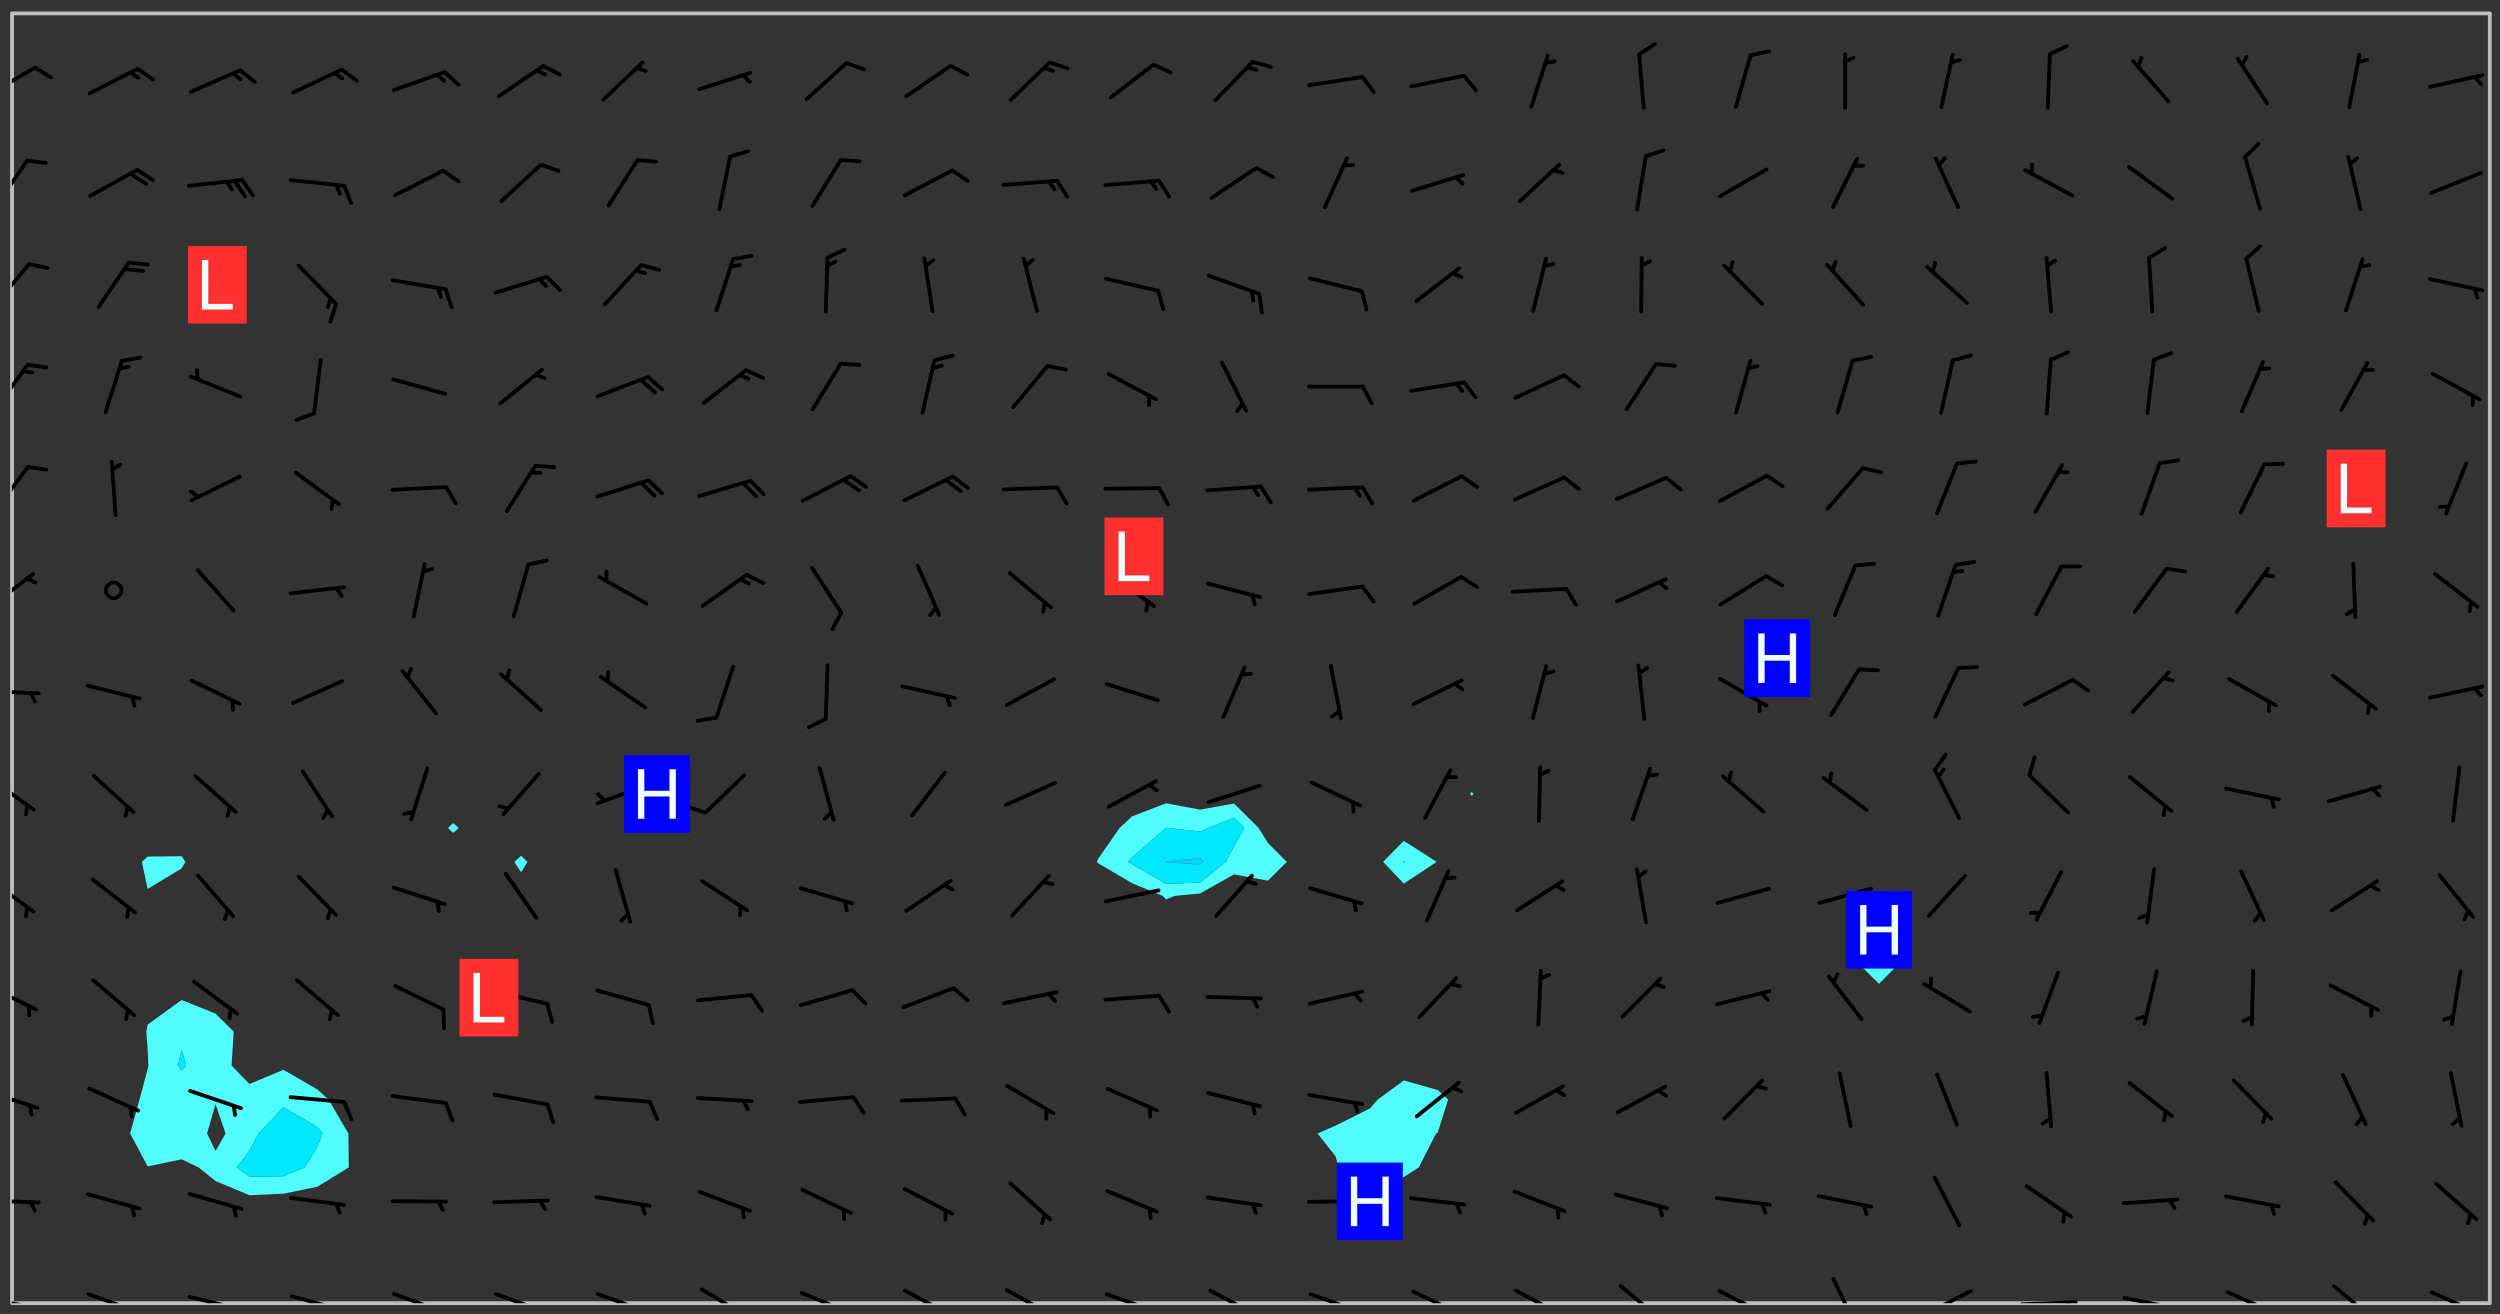 <svg xmlns="http://www.w3.org/2000/svg" role="img" xmlns:xlink="http://www.w3.org/1999/xlink" viewBox="142.45 309.95 326.84 171.84"><rect x="142.45" y="309.95" width="326.84" height="171.84" fill="#333333" stroke="none"/><defs><clipPath id="a"><path d="M144 311.672h1v168.656h-1zm0 0"/></clipPath><clipPath id="b"><path d="M144 311.672h324v168.656H144zm0 0"/></clipPath><clipPath id="c"><path d="M467 311.672h1v168.656h-1zm0 0"/></clipPath><clipPath id="d"><path d="M144 479h4v1.328h-4zm0 0"/></clipPath><clipPath id="e"><path d="M146 480h2v.328h-2zm0 0"/></clipPath><clipPath id="f"><path d="M153 478h8v2.328h-8zm0 0"/></clipPath><clipPath id="g"><path d="M159 480h2v.328h-2zm0 0"/></clipPath><clipPath id="h"><path d="M166 479h9v1.328h-9zm0 0"/></clipPath><clipPath id="i"><path d="M172 480h2v.328h-2zm0 0"/></clipPath><clipPath id="j"><path d="M180 479h8v1.328h-8zm0 0"/></clipPath><clipPath id="k"><path d="M186 480h1v.328h-1zm0 0"/></clipPath><clipPath id="l"><path d="M193 478h8v2.328h-8zm0 0"/></clipPath><clipPath id="m"><path d="M199 480h2v.328h-2zm0 0"/></clipPath><clipPath id="n"><path d="M207 478h8v2.328h-8zm0 0"/></clipPath><clipPath id="o"><path d="M212 480h2v.328h-2zm0 0"/></clipPath><clipPath id="p"><path d="M220 478h8v2.328h-8zm0 0"/></clipPath><clipPath id="q"><path d="M225 480h2v.328h-2zm0 0"/></clipPath><clipPath id="r"><path d="M233 478h8v2.328h-8zm0 0"/></clipPath><clipPath id="s"><path d="M247 478h8v2.328h-8zm0 0"/></clipPath><clipPath id="t"><path d="M260 478h8v2.328h-8zm0 0"/></clipPath><clipPath id="u"><path d="M273 478h8v2.328h-8zm0 0"/></clipPath><clipPath id="v"><path d="M286 478h9v2.328h-9zm0 0"/></clipPath><clipPath id="w"><path d="M292 480h2v.328h-2zm0 0"/></clipPath><clipPath id="x"><path d="M300 478h8v2.328h-8zm0 0"/></clipPath><clipPath id="y"><path d="M313 478h8v2.328h-8zm0 0"/></clipPath><clipPath id="z"><path d="M319 480h1v.328h-1zm0 0"/></clipPath><clipPath id="A"><path d="M326 478h8v2.328h-8zm0 0"/></clipPath><clipPath id="B"><path d="M340 478h8v2.328h-8zm0 0"/></clipPath><clipPath id="C"><path d="M354 477h6v3.328h-6zm0 0"/></clipPath><clipPath id="D"><path d="M366 478h8v2.328h-8zm0 0"/></clipPath><clipPath id="E"><path d="M381 476h5v4.328h-5zm0 0"/></clipPath><clipPath id="F"><path d="M393 478h8v2.328h-8zm0 0"/></clipPath><clipPath id="G"><path d="M406 479h9v1.328h-9zm0 0"/></clipPath><clipPath id="H"><path d="M412 479h2v1.328h-2zm0 0"/></clipPath><clipPath id="I"><path d="M419 479h9v1.328h-9zm0 0"/></clipPath><clipPath id="J"><path d="M425 480h2v.328h-2zm0 0"/></clipPath><clipPath id="K"><path d="M433 478h8v2.328h-8zm0 0"/></clipPath><clipPath id="L"><path d="M447 477h7v3.328h-7zm0 0"/></clipPath><clipPath id="M"><path d="M460 478h8v2.328h-8zm0 0"/></clipPath><clipPath id="N"><path d="M144 466h4v2h-4zm0 0"/></clipPath><clipPath id="O"><path d="M144 452h4v4h-4zm0 0"/></clipPath><clipPath id="P"><path d="M144 438h4v5h-4zm0 0"/></clipPath><clipPath id="Q"><path d="M144 424h4v6h-4zm0 0"/></clipPath><clipPath id="R"><path d="M144 411h4v6h-4zm0 0"/></clipPath><clipPath id="S"><path d="M144 400h4v1h-4zm0 0"/></clipPath><clipPath id="T"><path d="M144 384h4v6h-4zm0 0"/></clipPath><clipPath id="U"><path d="M144 370h3v7h-3zm0 0"/></clipPath><clipPath id="V"><path d="M144 357h3v7h-3zm0 0"/></clipPath><clipPath id="W"><path d="M144 344h3v7h-3zm0 0"/></clipPath><clipPath id="X"><path d="M144 330h3v8h-3zm0 0"/></clipPath><clipPath id="Y"><path d="M144 318h4v5h-4zm0 0"/></clipPath><g id="Z" clip-path="url(#clip1)"><path fill="#fff" fill-opacity="0" fill-rule="evenodd" d="M0 0h1000v1000H0zm0 0"/><path fill="#d3d3d3" fill-opacity="0" fill-rule="evenodd" d="M162.152 355.867l-.234.293.059.234.117.172.176.234.293.348.113.059.117-.172.059-.234.176-.176.465-.176h.699l.234.293.289.816.059.176.176.23.352.234.699.699.172.176.234.348.234.41.289.582.41.465.23.234.234.176.117.23.176.293.172 1.164v.234l.059.289.059.117.117.117.348.41.117.172.176.176.176.234.117.172.172.352.059.234.234.406.234-.059-.176.176-.059.93h-.582l-.234-.113-.348.113-.117.117-.059.293-.059.176-.117.172-.465.293-.059.234-.059.113v.645l.059.172v.41l.059.059v.406l.059.406.117.176.059.059.23.641-.059.293v.699l-.059.582v.234l-.059.23-.055.352v1.922l.055.117h.426l-.367.117-.023.352.891 1.168 1.742.539 1.34.359v.539l.09.809.535.715 1.52.27.891-.086.09 1.164.535.18 1.16-.18 2.055-.984 1.16-.363 1.879-.176 1.695-.18-.18.719-1.516.086-1.25.09-.805.27-1.074.809.27.719.535.898-.18.625-.266.809.266 1.078.625.898.805.18 1.25-.18-.266.723.098.504.055.293v.172l.059.293v.406l.176.117.352.117h.406l.293-.176.113-.117.059-.117.117-.23.059-.176.352-.465.23-.176.176-.059.176.059.059.176.117.988.055.469.059.172.117.234.176.059.816.059h.289l.117.234.059.406.059.352v1.105l.117.293.117.348.289.699.176.352.582.754.352.176.172.059.469.234.641.465.348.234.293.176.293.055.23.062.816.348.293.176.113.172.352.352.117.176.523.641v.289l.059.352v.348l.059.352.059.289.117.059.172.059h.176l.582.234.176.117.176.289.176.234.113.234.293.23.117.117v.41l.059.055.289.234.234.117.059.117.117.172.059.117.23.234.059.176.234.059.117.059-.117.113-.059.117v.117l-.117.293-.117.289v.582l.176.117.117.059.059.117.117.117.113.059.176.348.059.352.059.406v.176l-.059.176-.117.699v.172l.117.176.293.293h.406l.176.117.117.172.117.293v.234h-.527l-.23-.234h-.234l-.176.059-.059.699.059.348.117.176.176.41.117.23.289.469.176.055h.523l.234.059.758.641.059.293v.234l.059.059.23.348v.352l-.117.172v.293l.293.289.293.176.172.059.293.176.293.117.582.406.289.234.293.176.219.16.016.012.23.176.641.523.176.234.117.176.176.176.113.172v.641l.117.176.469.117.582.117.234.059.23.113.293.117.113.059.586.352.289.172.176.062.176.055.176.059.699.352.289.176.234.055.289.176.234.117.641.406.293.117.172.059.234.059.41.059.23.059.234.117.059.172-.41.176.469.059.059.293.113.234.176.055.234.059.176.059.406.117.641.234.117.172.059.234v.176l-.059.117-.059.406.234.234.117.059.348.117.641.23.176.117.289.117.176.176.234.465.582 1.105.176.176.348.176.176.117.352.117 1.047.523.234.059.465.113.293.059.465.176.758.582.234.234.348.465.176.176.289.234.816.699.293.176.289.289.293.176.293.289.695.641.176.176.293.234.289.234.469.289.641.582.348.234.234.293.348.348.352.465.934.992.348.406.117.176.234.059.113.117.645.176.23.113.234.059.293.176.23.117.934.699.406.406.234.176.406.176.234.117.816.348.348.234.234.117.293.289.23.117.758.352.352.172.23.059.293.117.234.059.871.176h.816l.469.23.172.059.875.699.465.117.293.059.176.059.23.059.469.059.348.059.352.059.406.059h.293l.172.059v.23l.176.176h.293l.348.059.352.059.699.117h.641l.465-.234.293-.176.172-.117.41-.172.289-.176.934-.465.469-.293.523-.293.465-.172.465-.176 1.051-.465.289-.117.41-.117.289-.117.527-.176 1.516-.699.582-.348.289-.059.293-.059.348-.117.875-.23.352-.117h.113l.234-.059.875-.234.234-.059h.812l.352-.059.816-.117.172-.059.352-.055.293-.059.23-.059.816-.176.176-.059h.348l.234-.059.465-.117.758-.172.234-.059h.348l.41-.117.289-.059 1.285-.059h.289l.41-.059.23-.059h.176l.875-.117h.406l.41-.117h.348l.352-.113.871-.059h1.75l1.047.289.41.117.289.117.352.117.289.117 1.051.172.289.059h.293l.293.059.172.059.41.059.172.059.117.059h.117l.117.059.352.059h.113l.41.066 1.922.395 1.926.395 1.52.449 1.695.719 2.145.805 1.605-.719 1.43-.805 1.16-1.078 1.25-.449 3.035-.719 1.875-.359 2.145-1.348 2.234-1.254 2.5-1.258 1.695-.449 1.785-.18 1.16-.27.625.539 1.34-.27.715-.988.984-1.344.445-.18.805-.359 1.875-.539 1.785-.449 1.25-.27 1.16-.09 1.699-.09 1.961-.27 1.25-.09h.539l.625-.09h.891l2.145-.18 2.41-.18 2.59-.09 1.695.18 1.609.09 1.43.359 1.16.719 1.875.988 1.16 1.527.266.715.629.09.355.898.535.539.535 1.527 1.074.359h.535l-.805.535.09 1.707.715 2.695.891.805.895.988.715 1.258 1.785.539 1.52-.18.355 1.344 1.609-.805.98-.539.27.27.316-.215.219-.145.801.449.449-.359h.355l.535-.27.539-.719.535-.27.625-.988 1.16.449.84.371 1.395.617 1.695-.18h1.605l1.785.09.18-1.707.535-1.344.805.27.492.848.402.406-.09.539v.359l.715.449.711-.27h1.43l.359.988.445 1.258.715 1.344 1.25.629 1.695.629.715-.18.18-.539.98-.09.449.359.086 1.258-.266.629-.535.18v.539l.715.984.266.539.984.988.801 1.078-.266.359-.09.898-.625 2.332-.355 2.066-.09 1.793-.18.719-.09.539v1.438l-.98 1.883-.359 1.707-.535.898-.805 1.168-.266.539 2.055 1.254.086.359-.355.539-.09-.18v.809l.09 1.438-.445.715-1.074.094-.266.715.535.898.805.719 1.16.809 1.34.27.445.359-.355.449-1.789-.09-1.25-.449-.715-.719-.625-.09-.176 3.59-.188 1.309h89.359V311.703h-55.27v49.082l.762.125 3.289.543 2.023 2.836v2.754l2.352.332 2.348.332h4.051l-1.379 4.16-2.023.707-2.023.703-.543.344-2.594 1.617-.188.117-2.023-2.078-.73-2.742-2.672-2.078-1.375-3.5-.066-.082-1.957-2.672 2.75-1.418v-49.082H294.422v91.414l.117.031.133.012.074.074.105.047.09.059.086.059.09.059.297.297.059.09.031.117.027.117.016.137-.031.117-.059.09-.059.086-.043.105-.047.102-.027.121v.145l.176.27.148.148.074.086.074.074.043.105.062.09.059.086.043.105.059.09.047.102.043.105.059.086.117.18.074.074.062.086.059.09.043.105.059.09.059.086.062.09.059.09.043.102.117.18.074.074.059.086.074.074.09.059.105.047h.148l.133-.016.133.016.102-.047.074-.074.047-.102-.016-.133v-.148l-.047-.105-.027-.117-.047-.102-.027-.121-.043-.102-.062-.09-.043-.102-.043-.105-.031-.117-.016-.133-.012-.137.086-.059.059-.086.121-.031.043.105.016.133v.117l.059.102.059.09.09.059.148.148.059.09.043.105-.012.102.086.059.105.047.086.059.09.059.074.074-.117.027-.105.047-.086.059-.074.074-.059.09-.062.086-.027.121-.047.102-.043.105-.031.117-.012.133-.016.133v.148l.027.117.047.105.043.102.059.09.074.074.09.059.074.074.09.059.059.09.043.105.047.102.117.031.133.016h.148l.117-.031.105.043.043.105.047.102.027.121L299.5 410l.027.117.031.121.027.117.105.043.102.047.133-.016.148.148.062.086.074.074.07.074.09.062.105.043.102.043.117.031.137.016.117-.031.074-.074.027-.117-.012-.133-.031-.121-.027-.117.043-.105h.117l.09.062.117.027h.148l.133.016h.148l.133.016.133-.016h.148l.133-.016.133-.012.137.012.117-.027.133-.016.191-.059-.059.176-.016.133-.027.121-.016.133-.059.086-.133.016-.105.047-.105.043-.117.031-.117.027-.266.031h-.148l-.133.016-.074.074.059.086.148.148.117.18.074.07.09.062.09.059.086.059.09.059.102.043.105.062.105.043.086.059.105.047.102.043.18.117.059.09-.043.102-.047.105.016.133.223.223.059.09.043.102.031.121.043.102.016.133.031.117.012.137.031.117.148.148.102.043.105.043.117.031.133.016.137.016h.117l.117-.031.09-.059.043-.105.047-.102.043-.105.031-.117.012-.133v-.148l-.012-.133-.016-.133-.031-.117-.043-.105-.047-.105-.043-.102-.043-.105-.016-.133.016-.133.027-.117.031-.117.027-.121.047-.102.09-.059.086-.062.074-.074.09-.059.223-.223.059-.086.074-.074.117-.18.059-.086v-.148l-.074-.074-.102-.047-.105-.043-.102-.043-.059-.09-.047-.105-.027-.117.09-.059.117-.031.102-.043.18-.117.148-.148.012-.133-.012-.105-.09-.059-.133.016h-.148l-.133.016-.133-.016-.121-.031-.086-.059-.074-.074-.059-.09-.062-.086-.117-.18-.059-.086.031-.121.086-.059.121-.031.059-.086v-.121l-.031-.117-.059-.09-.059-.086-.047-.105-.027-.117-.016-.133.059-.09.074-.074.09-.059.117-.18.074-.074.059-.086.148-.148.121-.031.133-.016.133.016.074.074.043.105.016.133-.031.117-.117.031-.133.012-.148.148-.043.105-.047.102-.027.121-.031.117v.148l.031.117.043.105.059.09.074.07.074.074.117.031.121.027.117-.027.133-.016h.117l.09.059.074.074.047.105.059.086.102.047.133.016.105.043.086.059-.012.105-.074.074-.18.117-.059.09-.09.059-.07.074-.074.074-.062.09-.027.117-.016.133.016.133-.016.133v.148l.016.133.027.117.031.121.074.074.09.059.086.059.09.059.117.031v.086l-.102.047-.09.059-.266.031-.117.027h-.148l-.105.043-.102.047-.059.09-.062.234-.012.133-.031.121-.016.133v.293l-.012.133.012.137.016.133.133.016.133.012.121.031.086.059.074.074.047.105.043.102.016.133v.445l-.016.133v.445l.031.266.027.117.016.133.031.117.086.211.031.266v.148l-.031.117-.027.117-.031.121-.027.117-.031.117-.031.121-.012.133-.016.133.09.059.117-.031.102.016.047.105-.031.266v.441l-.043.105-.047.105-.043.102-.043.105-.059.086-.031.121-.043.117-.031.117-.016.133.016.133.059.09.105.047.086.059.059.086-.012.137-.031.117-.043.102v.445l-.016.133v.148l-.031.117-.043.105-.027.117-.047.105-.043.102-.031.121-.027.117-.031.133-.031.117-.027.117-.043.105-.031.117-.031.121-.012.133-.016.133v.297l.027.117v.148l.047.398.027.117.059.09.121.031h.148l.133-.016.059.09v.117l-.059.09-.09.059-.102.043-.105.047-.09.059-.086.059-.137.016-.117-.031-.133-.016-.102.047-.062.086-.012.137-.016.133-.031.117-.027.117-.016.133-.031.121v.297l.016.133.031.117v.148l.012.133v.148l-.027.117-.047.102-.027.121-.031.117-.059.09-.074.074-.102.043-.105.047-.117.027-.121.031-.102-.047.059-.086.105-.047.027-.117.031-.117.027-.121.031-.117v-.148l.016-.133-.031-.117-.043-.105-.105.016-.074.074-.102.043-.09.062-.074.074-.043.102-.016.133-.031.117L304.25 426l-.031.117-.027.117-.031.121-.027.117-.031.117-.043.105-.09.059h-.09l-.117-.031-.031-.086.016-.137-.031-.117v-.148l-.012-.133v-.148l-.062-.234-.027-.121-.043-.102-.047-.105-.059-.086-.059-.09-.043-.105-.062-.086-.148-.148-.07-.074-.105-.047-.105-.043-.102-.043-.297-.297-.09-.074-.086-.059-.105-.043-.09-.062-.086-.059-.105-.043-.09-.059-.086-.062-.074-.07-.105-.047-.086-.059-.105-.043-.09-.062-.102-.043-.105-.043-.086-.059-.105-.047-.105-.043-.102-.047-.09-.059-.102-.043-.105-.043-.09-.062-.117-.027-.133-.016-.133.016H299.75l-.133.016-.117-.031-.09-.059-.074-.074-.09-.059-.102-.047h-.148l-.121-.027-.102-.043-.074-.074-.117-.18-.09-.059-.102-.043-.09-.062-.105-.043-.09-.059-.086-.059-.105-.047-.059-.086-.059-.09-.043-.105-.047-.102-.074-.074-.086-.059-.074-.074-.09-.059-.223-.223-.043-.105-.031-.266.105-.043h.145l.105.043.074.074.09.059.086.059.105.047.09.059.148.148.07.074.148.148.062.086.074.074.086.059.074.074.09.062.09.059.086.059.27.176.102.047.105.043.102.043.047-.074.059-.086.074-.074.07-.074.105.043.074.074.059.09.043.102.047.105.043.105.121.027.117-.027.074-.09.043-.105.059-.09.074-.074.105-.043.117-.027.133.012.09.059.148.148.059.09.043.105.047.102.043.105.043.102.105.047.105.043.133.016.086-.059.059-.09.074-.074.105-.043.117.027.105.047.102.043.105.043.102.047.18.117v.117l-.016.133.016.133.016.137.059.086.102.047.121.027.117.031h.148l.117-.031.059-.09.18-.117.059-.09.074-.074.059-.086.117-.18.18-.117.117.031.09.059.043.074-.016.133v.117l.09.059h.148l.133-.016.133-.012.266-.031.105-.043.117-.031.121-.027.074-.074.07-.074.062-.09-.016-.105-.047-.102-.102-.043-.105-.016-.117.027-.266.031h-.148l-.074-.074-.09-.059-.117-.031-.117-.027-.133-.016h-.148l-.133.016h-.297l-.105-.047-.148-.148-.043-.102-.059-.09.223-.223.086-.059.105-.043.117-.031.133-.016.133.016.137.016.102.043.133-.012.09-.062.102-.043.062-.09-.047-.102-.09-.059-.117-.031-.102-.043-.059-.09-.062-.09v-.117l.016-.133.105-.047.074-.07v-.121l-.09-.059-.031-.117.09-.059.074-.074.043-.105.059-.09.047-.102.016-.133v-.148l-.047-.105-.043-.102-.09-.059-.133-.016-.102-.043-.137-.016-.117-.031h-.445l-.133-.016-.133-.012-.133-.016-.117-.031h-.148l-.133-.016-.133-.012-.266-.031-.121-.043-.086-.059-.074-.074v-.148l.012-.133.105-.047.102-.043.133-.016h.152l.133-.016h.293l.121.031.102.043.09.059.234.062.121-.047.09-.059.102-.043.133-.016.105.043.102.047.133.012.121-.027h.145l.121-.031.117-.027.105-.047.074-.074.086-.059.148-.148.059-.086.047-.105.027-.117.016-.105-.102-.043-.09-.059-.117-.031-.105-.043-.09-.062-.074-.086-.074-.074-.102-.043-.105-.047-.102-.043-.059-.09-.047-.102-.086-.211-.062-.086-.059-.09-.074-.074-.086-.059h-.27l-.117.031-.09.059-.102.043-.133.016-.105-.016-.027-.117-.062-.09-.117-.031-.102-.043-.148-.148-.031-.117-.016-.105.074-.074.18-.117.117-.027.117-.031.137.016.102.043.105.043.102.047.105.043.117.031.133.016.117.027.133.016.105-.016.09-.059-.074-.074-.105-.043-.074-.074-.074-.09-.148-.148-.086-.059-.09-.059-.074-.074-.09-.059-.102-.047-.121-.027-.102-.047-.105-.043-.117-.031-.102-.043-.121-.031h-.148l-.117.031-.105.043-.086.062-.18.117-.086.059-.09.059-.105.047-.086.059-.105.043-.102.043-.105.047-.074.074-.059.09-.059.086-.047.105-.059.086-.074.074-.133-.012-.117-.031h-.117l-.074.074-.09.059-.074.074-.09.059-.086.059-.105.047-.102.043-.137.016-.102-.043-.148-.148-.105-.047h-.086l-.105.047-.102.043-.121.031-.117-.031-.074-.074v-.117l.031-.121.074-.07.059-.09.074-.074.117-.031.105-.043h.293l.133-.016.137-.016.102-.043.09-.059.102-.047.09-.059.133-.012.09.059.133.012.09-.059.086-.059.105-.043.09-.059.086-.062.09-.059.148-.148.059-.086.059-.09.105-.043.133-.016.117.027.121.031.059-.059.059-.09.031-.266.027-.117.105.012.133.016.102-.043.09-.059.059-.09.074-.074.059-.09.047-.102.012-.133-.012-.133-.047-.105-.148-.148-.059-.09-.059-.086-.043-.105v-.445l.016-.133v-.148l.012-.133-.059-.059-.09.059-.102-.043-.18-.117-.086-.059-.062-.09-.059-.09-.074-.074-.086-.059-.121.031-.102.012-.105.047-.086.059-.105.043-.148.148-.09.059-.086.059-.09.062-.105.043-.133.016v-.121l.105-.043.117-.031.074-.07.043-.105v-.148l-.027-.117-.148-.148-.133-.016h-.148l-.117.031-.105.043-.102.043-.09.062-.117.027-.074-.074.012-.133-.043-.102-.043-.105-.09-.059-.117.027-.121.031-.117.031-.102.043-.121.031-.102.043-.105.043-.09.059-.102.016v-.117l.016-.133-.059-.09-.074.043-.148.148-.059.09-.074.074-.047.105-.043.102-.074.074-.059.09-.074.074-.059.086-.074.074-.09.062-.074.07-.074.074-.102.016-.133.016-.105-.043v-.121l.148-.148.043-.102.059-.09.047-.102.043-.105.059-.09.031-.117.043-.102.031-.121.027-.117.047-.105.043-.102.043-.105.074-.07.09-.062.09-.059.102-.043h.297l.266-.031.105-.043-.074-.074-.117-.031-.105-.043-.09-.059-.102-.047-.09-.059-.102-.043-.105-.043-.09-.062-.086-.059-.105-.043-.102-.043-.121-.031-.117-.031-.102-.043L297.5 410.25l-.102-.043-.09-.059-.043-.105-.016-.133.102-.043.133-.016.137.016.133-.016.102-.043.059-.09.016-.105-.09-.059-.074-.074-.102-.043-.09-.059-.148-.148-.043-.105-.016-.133v-.293l-.059-.09-.09-.059-.074-.074-.043-.105-.031-.117-.059-.09-.074-.074-.117-.027-.074-.074-.09-.059-.09-.062-.086-.059-.074-.074-.059-.086-.047-.105-.086-.059-.148-.148-.195-.059-.133.016-.102.043-.074.074-.047.102-.043.105-.059.09-.059.086-.297.297-.09.059h-.086l-.062-.086-.043-.105.031-.117.059-.09.027-.117-.012-.133-.09-.062-.105.047-.117.027-.117.031-.27.176-.102.047-.117.027-.105.047-.09.059-.102.043-.059-.086-.047-.105.016-.133.047-.105.07-.074.074-.07.059-.09v-.148l-.043-.105h-.238l-.102.047-.031.117-.027.117-.031.121-.074.043-.133.016-.074-.047-.043-.102-.043-.105-.047-.102-.043-.105-.121.031-.102.043-.133.016-.117.031-.105.043-.09.059-.102.047-.121.027-.133.016-.102-.043-.059-.09-.047-.105-.043-.102-.043-.105v-.117l.059-.09.086-.059.18-.117.102-.047.105-.043.105-.059.102-.043.09-.062.102-.043.105-.059.102-.047.09-.059.105-.043.102-.043.09-.062.102-.043.137-.016.117.031.102.043.121.031.102.043.105.047.102.043.105.043.102.047.105.043.102.043.105.047.086.059.105.043.117.031.105.043.102.047.09.059.105.043.102.043.105.047.117.027.102.047.121.027h.148l.086-.059.016-.102.059-.09-.027-.117-.074-.074-.117-.18-.074-.074-.09-.074-.18-.117-.086-.059-.105-.043-.102-.047-.27-.176-.059-.09-.074-.074-.059-.09-.043-.102-.031-.117-.016-.137v-.562l-.012-.133-.016-.133-.031-.117-.016-.133-.012-.133-.031-.121-.223-.223-.059-.086-.016-.105.031-.117.133-.016v-91.414H172.992v1.453l-.059.234-.352 1.051-.172.523-.117.348-.176.41-.117.172-.234.293-.23.059h-.352l-.117.059-.23.406v.293l.117.176.23.23.117.234.641.758.293.465.176.234.23.352.234.348.641.816.176.465.172.41.117.695.176.469.117 1.398.059.465v.875l.117 1.047v4.781l-.059.465-.352 1.281-.176.523-.113.41-.352.93L172.934 336l-.234.582-.117.176-.172.348-.176.406-.352.816-.059.293-.113.293-.117.289-.059.176-.117.875-.059.406-.059.117-.059.176-.059.172-.23.527-.117.172v.234l-.117.234-.059.172-.176.586v.289l-.059.176v.293l-.059.113-.059.527v.172l-.055.234v2.621l-.176.816-.117.176-.176.234-.117.172-.113.234-.586.934-.23.289-.293.465-.176.234-.289.352-.352.699-.113.23-.176.41-.176.23-.406.527-.816.699-.293.172-.289.234-.176.117-.176.176-.523.406-.527.176-.172.176-.234.055-.641.176h-.758m12.211 31.023l-1.074.449.359.895 1.25-.715.445-.539-.98-.09"/><path fill="#d3d3d3" fill-opacity="0" fill-rule="evenodd" d="M201.508 416.598h-.895l.449.629.98.359.805-.09.445-.988-.176.09-.715-.355-.895.355m154.621 59.07l-.059-.523v-.293l.113-.293.059-.23.469-.469h.113l.117-.113.117-.059h.176l.234-.059h.348l.234.059.117.059.23.172.059.176.117.582v.293l-.117.176-.172.289-.176.176-.527.523-.23.234-.117.059h-.176l-.117-.059-.406-.293-.176-.117-.117-.059-.059-.113-.055-.117m6.641-10.957l-.059-.172v-1.109l.059-.172.176-.059.172-.059h.176l.234-.059.117.059.059.699-.059.172-.117.176-.117.059-.234.523-.113.059h-.234l-.059-.117m9.613-14.391l-.117-.176v-.699l.293-.875.117-.172.176-.352.113-.23.117-.293.352-.758.117-.23.172-.234h.176l.117-.059h.641l.117.059.234.234.172.113.352.293.117.117.113.176v.113l.117.059.117.117v.699l-.059.176v.23l-.059.176-.348 1.051-.117.23-.117.234-.117.059-.23.234-.641.289h-.875l-.41-.117-.641-.465"/><path fill="none" stroke="#bebebe" stroke-linecap="round" stroke-linejoin="round" stroke-miterlimit="10" stroke-width=".5" d="M467.957 311.695H144.027v168.625h323.93v-168.625"/><g clip-path="url(#a)"><path fill="#fff" fill-opacity="0" fill-rule="evenodd" d="M144 475.891v4.438h.004H144V311.672h.004H144v164.219"/></g><g clip-path="url(#b)"><path fill="#fff" fill-opacity="0" fill-rule="evenodd" d="M144.004 480.328V311.672h22.188V421.883l-4.438.055-.762.691.762 3.539 4.438-2.688v17.211l-4.438 3.207-.176.922.176 2.336.094 2.105-.094.465-1.059 3.973-1.234 4.438 2.293 4.305 4.438-.926 2.223 1.059 2.215 1.781 4.438 1.855 4.441-.199 4.438-.914 4.105-2.523-.055-4.438-2.602-4.438-1.449-1.309-4.438-2.578-4.441 1.859-2.348-2.41.285-4.441-2.375-2.352-4.438-1.777v-17.211l.5-.852-.5-.746V311.672h35.508v105.867l-.684.652.684.66.703-.66-.703-.652V311.672h8.875v110.156l-.883.801.883 1.363.836-1.363-.836-.801V311.672h84.328v103.293l-4.438 1.711-1.645 1.516-2.793 4.023-.184.414.184.184 4.438 2.609 3.988 1.648.449.449 1.141-.449 3.301-.312 4.438-2.496 4.438.824 2.457-2.457-2.457-2.473-1.223-1.965-3.215-3.199-4.438.812-4.441-.84V311.672h31.07V419.875l-2.699 2.754 2.699 2.844v25.734l-3.395 2.492-1.043 1.172-4.438 2.219-2.391 1.047 2.391 3.043.32 1.395 4.117 2.832 4.438-1.582 1.965-1.25 2.25-4.438.223-.113 1.363-4.324-1.363-1.242-4.438-1.25v-25.734l4.301-2.844-4.301-2.754V311.672h8.875v101.816l-.199.266.199.219.262-.219-.262-.266v-101.816h53.262v121.172l-2.676 3.102 2.676 2.629 2.574-2.629-2.574-3.102V311.672h79.887v168.656H144.004"/></g><path fill="#50fcfc" fill-rule="evenodd" d="M161.754 462.441l-2.293-4.305 1.234-4.438 1.059-3.973.094-.465-.094-2.105-.176-2.336.176-.922 4.438-3.207v6.461l-.477 2.109.477.668.598-.668-.598-2.109v-6.461l4.438 1.777v11.84l-1.109 3.828 1.109 2.293 1.309-2.293-1.309-3.828v-11.84l2.375 2.352-.285 4.441 2.348 2.41 4.441-1.859v4.906l-3.262 3.418-1.18 2.25-1.688 2.188 1.688 1.207 4.441-.047 2.77-1.16 1.668-2.688.672-1.75-.672-.859-4.438-2.559v-4.906l4.438 2.578 1.449 1.309 2.602 4.438.055 4.438-4.105 2.523-4.438.914-4.441.199-4.438-1.855-2.215-1.781-2.223-1.059-4.438.926m0-36.273l-.762-3.539.762-.691 4.438-.055.5.746-.5.852-4.438 2.688"/><path fill="#00e8fc" fill-rule="evenodd" d="M166.191 449.93l-.477-.668.477-2.109.598 2.109-.598.668"/><path fill="#fff" fill-opacity="0" fill-rule="evenodd" d="M170.629 454.309l-1.109 3.828 1.109 2.293 1.309-2.293-1.309-3.828"/><path fill="#00e8fc" fill-rule="evenodd" d="M175.066 463.781l-1.688-1.207 1.688-2.188 1.18-2.25 3.262-3.418 4.438 2.559.672.859-.672 1.75-1.668 2.688-2.77 1.16-4.441.047"/><path fill="#50fcfc" fill-rule="evenodd" d="M201.699 418.852l-.684-.66.684-.652.703.652-.703.66m8.875 5.141l-.883-1.363.883-.801.836.801-.836 1.363m75.453-1.18l-.184-.184.184-.414 2.793-4.023 1.645-1.516 4.438-1.711 4.441.84 4.438-.812v1.855l-3.387 1.344-1.051.469-4.305-.469-.137-.023-.035.023-4.402 3.844-.523.594.523.324 4.438 2.547 4.441-.164 3.355-2.707 1.082-2.035 1.348-2.402-1.348-1.344v-1.855l3.215 3.199 1.223 1.965 2.457 2.473-2.457 2.457-4.438-.824-4.438 2.496-3.301.312-1.141.449-.449-.449-3.988-1.648-4.438-2.609"/><path fill="#00e8fc" fill-rule="evenodd" d="M290.465 422.953l-.523-.324.523-.594 4.402-3.844.035-.023.137.023 4.305.469v3.477l-4.441.422-.074.07.074.047 4.441.293.418-.34-.418-.492v-3.477l1.051-.469 3.387-1.344 1.348 1.344-1.348 2.402-1.082 2.035-3.355 2.707-4.441.164-4.438-2.547"/><path fill="#00d4fc" fill-rule="evenodd" d="M294.902 422.676l-.074-.047.074-.07 4.441-.422.418.492-.418.34-4.441-.293"/><path fill="#50fcfc" fill-rule="evenodd" d="M317.098 461.18l-2.391-3.043 2.391-1.047 4.438-2.219v7.395l-.094.309.094.066.133-.066-.133-.309v-7.395l1.043-1.172 3.395-2.492 4.438 1.25 1.363 1.242-1.363 4.324-.223.113-2.25 4.438-1.965 1.25-4.438 1.582-4.117-2.832-.32-1.395"/><path fill="#00e8fc" fill-rule="evenodd" d="M321.535 462.641l-.094-.066.094-.309.133.309-.133.066"/><path fill="#50fcfc" fill-rule="evenodd" d="M325.973 425.473l-2.699-2.844 2.699-2.754v2.66l-.094.094.094.098.148-.098-.148-.094V419.875l4.301 2.754-4.301 2.844"/><path fill="#00e8fc" fill-rule="evenodd" d="M325.973 422.727l-.094-.098.094-.094.148.094-.148.098"/><path fill="#50fcfc" fill-rule="evenodd" d="M334.848 413.973l-.199-.219.199-.266.262.266-.262.219m53.262 24.602l-2.676-2.629 2.676-3.102 2.574 3.102-2.574 2.629"/><g clip-path="url(#c)"><path fill="#fff" fill-opacity="0" fill-rule="evenodd" d="M467.996 480.328H468V311.672h-.004H468v168.656h-.004"/></g><g clip-path="url(#d)"><path fill="none" stroke="#000" stroke-linecap="round" stroke-linejoin="round" stroke-miterlimit="10" stroke-width=".5" d="M147.441 481.043l-6.883-1.426"/></g><g clip-path="url(#e)"><path fill="none" stroke="#000" stroke-linecap="round" stroke-linejoin="round" stroke-miterlimit="10" stroke-width=".5" d="M146.438 480.836l.348 1.176"/></g><g clip-path="url(#f)"><path fill="none" stroke="#000" stroke-linecap="round" stroke-linejoin="round" stroke-miterlimit="10" stroke-width=".5" d="M160.621 481.52l-6.613-2.383"/></g><g clip-path="url(#g)"><path fill="none" stroke="#000" stroke-linecap="round" stroke-linejoin="round" stroke-miterlimit="10" stroke-width=".5" d="M159.66 481.172l.172 1.215"/></g><g clip-path="url(#h)"><path fill="none" stroke="#000" stroke-linecap="round" stroke-linejoin="round" stroke-miterlimit="10" stroke-width=".5" d="M174.043 481.16l-6.828-1.664"/></g><g clip-path="url(#i)"><path fill="none" stroke="#000" stroke-linecap="round" stroke-linejoin="round" stroke-miterlimit="10" stroke-width=".5" d="M173.051 480.918l.305 1.188"/></g><g clip-path="url(#j)"><path fill="none" stroke="#000" stroke-linecap="round" stroke-linejoin="round" stroke-miterlimit="10" stroke-width=".5" d="M187.336 481.25l-6.781-1.84"/></g><g clip-path="url(#k)"><path fill="none" stroke="#000" stroke-linecap="round" stroke-linejoin="round" stroke-miterlimit="10" stroke-width=".5" d="M186.348 480.98l.273 1.195"/></g><g clip-path="url(#l)"><path fill="none" stroke="#000" stroke-linecap="round" stroke-linejoin="round" stroke-miterlimit="10" stroke-width=".5" d="M200.555 481.547l-6.59-2.438"/></g><g clip-path="url(#m)"><path fill="none" stroke="#000" stroke-linecap="round" stroke-linejoin="round" stroke-miterlimit="10" stroke-width=".5" d="M199.598 481.195l.164 1.215"/></g><g clip-path="url(#n)"><path fill="none" stroke="#000" stroke-linecap="round" stroke-linejoin="round" stroke-miterlimit="10" stroke-width=".5" d="M213.875 481.539l-6.598-2.418"/></g><g clip-path="url(#o)"><path fill="none" stroke="#000" stroke-linecap="round" stroke-linejoin="round" stroke-miterlimit="10" stroke-width=".5" d="M212.914 481.188l.168 1.215"/></g><g clip-path="url(#p)"><path fill="none" stroke="#000" stroke-linecap="round" stroke-linejoin="round" stroke-miterlimit="10" stroke-width=".5" d="M227.188 481.543l-6.594-2.426"/></g><g clip-path="url(#q)"><path fill="none" stroke="#000" stroke-linecap="round" stroke-linejoin="round" stroke-miterlimit="10" stroke-width=".5" d="M226.227 481.188l.168 1.215"/></g><g clip-path="url(#r)"><path fill="none" stroke="#000" stroke-linecap="round" stroke-linejoin="round" stroke-miterlimit="10" stroke-width=".5" d="M240.219 482.137l-6.023-3.617"/></g><g clip-path="url(#s)"><path fill="none" stroke="#000" stroke-linecap="round" stroke-linejoin="round" stroke-miterlimit="10" stroke-width=".5" d="M253.77 481.672l-6.496-2.684"/></g><g clip-path="url(#t)"><path fill="none" stroke="#000" stroke-linecap="round" stroke-linejoin="round" stroke-miterlimit="10" stroke-width=".5" d="M266.934 481.984l-6.195-3.312"/></g><g clip-path="url(#u)"><path fill="none" stroke="#000" stroke-linecap="round" stroke-linejoin="round" stroke-miterlimit="10" stroke-width=".5" d="M280.211 482.059l-6.121-3.457"/></g><g clip-path="url(#v)"><path fill="none" stroke="#000" stroke-linecap="round" stroke-linejoin="round" stroke-miterlimit="10" stroke-width=".5" d="M293.777 481.5l-6.625-2.34"/></g><g clip-path="url(#w)"><path fill="none" stroke="#000" stroke-linecap="round" stroke-linejoin="round" stroke-miterlimit="10" stroke-width=".5" d="M292.816 481.156l.18 1.215"/></g><g clip-path="url(#x)"><path fill="none" stroke="#000" stroke-linecap="round" stroke-linejoin="round" stroke-miterlimit="10" stroke-width=".5" d="M306.879 481.984l-6.199-3.309"/></g><g clip-path="url(#y)"><path fill="none" stroke="#000" stroke-linecap="round" stroke-linejoin="round" stroke-miterlimit="10" stroke-width=".5" d="M320.402 481.523l-6.609-2.387"/></g><g clip-path="url(#z)"><path fill="none" stroke="#000" stroke-linecap="round" stroke-linejoin="round" stroke-miterlimit="10" stroke-width=".5" d="M319.438 481.176l.176 1.215"/></g><g clip-path="url(#A)"><path fill="none" stroke="#000" stroke-linecap="round" stroke-linejoin="round" stroke-miterlimit="10" stroke-width=".5" d="M333.59 481.824l-6.359-2.992"/></g><g clip-path="url(#B)"><path fill="none" stroke="#000" stroke-linecap="round" stroke-linejoin="round" stroke-miterlimit="10" stroke-width=".5" d="M346.82 481.992l-6.191-3.324"/></g><g clip-path="url(#C)"><path fill="none" stroke="#000" stroke-linecap="round" stroke-linejoin="round" stroke-miterlimit="10" stroke-width=".5" d="M359.75 482.566l-5.418-4.477"/></g><g clip-path="url(#D)"><path fill="none" stroke="#000" stroke-linecap="round" stroke-linejoin="round" stroke-miterlimit="10" stroke-width=".5" d="M373.484 481.93l-6.254-3.203"/></g><g clip-path="url(#E)"><path fill="none" stroke="#000" stroke-linecap="round" stroke-linejoin="round" stroke-miterlimit="10" stroke-width=".5" d="M385.195 483.492l-3.051-6.328"/></g><g clip-path="url(#F)"><path fill="none" stroke="#000" stroke-linecap="round" stroke-linejoin="round" stroke-miterlimit="10" stroke-width=".5" d="M393.859 481.93l6.254-3.203"/></g><g clip-path="url(#G)"><path fill="none" stroke="#000" stroke-linecap="round" stroke-linejoin="round" stroke-miterlimit="10" stroke-width=".5" d="M413.812 480.199l-7.023.262"/></g><g clip-path="url(#H)"><path fill="none" stroke="#000" stroke-linecap="round" stroke-linejoin="round" stroke-miterlimit="10" stroke-width=".5" d="M412.789 480.234l.617 1.062"/></g><g clip-path="url(#I)"><path fill="none" stroke="#000" stroke-linecap="round" stroke-linejoin="round" stroke-miterlimit="10" stroke-width=".5" d="M427.062 481.016l-6.891-1.371"/></g><g clip-path="url(#J)"><path fill="none" stroke="#000" stroke-linecap="round" stroke-linejoin="round" stroke-miterlimit="10" stroke-width=".5" d="M426.059 480.816l.355 1.172"/></g><g clip-path="url(#K)"><path fill="none" stroke="#000" stroke-linecap="round" stroke-linejoin="round" stroke-miterlimit="10" stroke-width=".5" d="M440.137 481.766l-6.414-2.871"/></g><g clip-path="url(#L)"><path fill="none" stroke="#000" stroke-linecap="round" stroke-linejoin="round" stroke-miterlimit="10" stroke-width=".5" d="M452.938 482.59l-5.379-4.52"/></g><g clip-path="url(#M)"><path fill="none" stroke="#000" stroke-linecap="round" stroke-linejoin="round" stroke-miterlimit="10" stroke-width=".5" d="M466.773 481.754l-6.422-2.852"/></g><g clip-path="url(#N)"><path fill="none" stroke="#000" stroke-linecap="round" stroke-linejoin="round" stroke-miterlimit="10" stroke-width=".5" d="M147.512 467.168l-7.023-.309"/></g><path fill="none" stroke="#000" stroke-linecap="round" stroke-linejoin="round" stroke-miterlimit="10" stroke-width=".5" d="M146.488 467.121l.527 1.109m13.684-.277l-6.77-1.879m5.785 1.605l.266 1.199m14.027-.895l-6.754-1.941m5.77 1.66l.254 1.199m14.152-1.438l-6.969-.902m5.953.77l.434 1.148m13.926-1.445l-7.027-.043m6.004.039l.57 1.086m13.766-1.215l-7.023.223m6.004-.191l.609 1.062m13.684-.414l-6.938-1.137m5.926.969l.395 1.164m13.75-.316l-6.57-2.496m5.613 2.133l.152 1.215m14-.578l-6.332-3.043m5.41 2.602l.051 1.227m14.133-.68l-6.227-3.254m5.32 2.781l.008 1.227M279.75 469.375l-5.199-4.723m4.445 4.035l-.305 1.191m15.02-1.52l-6.488-2.691m5.543 2.301l.117 1.223m14.375-1.664L300.305 466.5m5.941.875l.41 1.156m13.953-1.586l-7.027.137m6.004-.117l.598 1.074m13.715-.609l-6.977-.832m5.961.711l.445 1.141M347 468.289l-6.547-2.551m5.594 2.18l.145 1.219m14.242-1.215l-6.785-1.816m5.801 1.555l.273 1.195m14.121-1.402l-6.973-.879m5.957.754l.434 1.145m13.855-.762l-6.891-1.391m5.887 1.188l.352 1.176m12.137 1.449l-3.23-6.238m17.824 5.113l-5.785-3.988m4.941 3.41l-.141 1.219m14.91-2.875l-7.012.48m5.992-.41l.648 1.039m13.633-.219l-6.902-1.301m5.898 1.113l.367 1.168m12.957.883l-4.914-5.023m4.199 4.289l-.371 1.172m14.574-.621l-5.262-4.66m4.496 3.98l-.285 1.195"/><g clip-path="url(#O)"><path fill="none" stroke="#000" stroke-linecap="round" stroke-linejoin="round" stroke-miterlimit="10" stroke-width=".5" d="M147.336 454.797l-6.672-2.195"/></g><path fill="none" stroke="#000" stroke-linecap="round" stroke-linejoin="round" stroke-miterlimit="10" stroke-width=".5" d="M146.367 454.477l.207 1.211m13.941-.539l-6.402-2.898m5.473 2.477l.078 1.223m14.293-1.125l-6.656-2.25m5.691 1.922l.195 1.211m14.258-1.695l-7-.625m7 .625l.953 2.262m12.348-2.121l-6.969-.91m6.969.91l.859 2.297m12.426-2.113l-6.91-1.273m6.91 1.273l.738 2.34m12.621-2.691l-7.004-.57m7.004.57l.973 2.254m12.352-2.332l-7.016-.414m5.992.352l.512 1.117m13.816-1.582l-6.996.641m6.996-.641l1.344 2.051m11.984-1.879l-7.023.293m7.023-.293l1.238 2.117m11.586-.18l-6.043-3.582m5.164 3.062l-.055 1.227m14.445-1.09l-6.438-2.816m5.504 2.406l.09 1.227m14.344-1.355l-6.809-1.738m5.82 1.488l.289 1.191m14.074-1.207l-6.926-1.203m5.918 1.027l.383 1.168M333.152 451.5l-5.48 4.398m4.684-3.758l1.125.484m13.309-.648l-6.125 3.445m5.234-2.945l1.031.66m13.203-1.109l-6.184 3.34m5.285-2.852l1.02.68m12.574-1.992l-4.945 4.992m4.227-4.266l1.176.352m9.668-2.023l1.438 6.879m13.887-.172l-2.582-6.535m14.914 6.77l-.617-7m.527 5.98l-1.027.668m16.891-.984l-5.531-4.332m4.727 3.703l-.215 1.207m14.031-.238l-4.926-5.008m4.211 4.277l-.371 1.172m13.418.242l-2.961-6.375m2.531 5.445l-.742.98m13.703.203l-1.395-6.887m1.191 5.887l-.945.777"/><g clip-path="url(#P)"><path fill="none" stroke="#000" stroke-linecap="round" stroke-linejoin="round" stroke-miterlimit="10" stroke-width=".5" d="M147.156 441.926l-6.312-3.086"/></g><path fill="none" stroke="#000" stroke-linecap="round" stroke-linejoin="round" stroke-miterlimit="10" stroke-width=".5" d="M146.238 441.477l.043 1.227m13.699-.031l-5.332-4.578m4.555 3.914l-.27 1.195m14.52-.727l-5.645-4.184m4.824 3.574l-.184 1.211m14.172-.414l-5.352-4.559M185.84 442l-.262 1.199m14.84-1.277l-6.316-3.078m6.316 3.078l.09 2.453m13.488-3.199l-6.844-1.586m6.844 1.586l.633 2.371m12.645-2.207l-6.766-1.91m6.766 1.91l.52 2.395m12.91-3.688l-6.996.676m6.996-.676l1.355 2.043m11.836-2.691l-6.746 1.969m6.746-1.969l1.711 1.758m11.512-2.023l-6.566 2.5m6.566-2.5l1.848 1.613m11.625-1.082l-6.879 1.441m5.879-1.234l.785.945m13.594-.684l-7.008.504m7.008-.504l1.305 2.078m12.02-1.723l-7.023-.211m6 .18l.543 1.102m13.711-1.953l-6.855 1.555m5.859-1.328l.801.93m12.5-2.93l-4.836 5.102m4.133-4.359l1.184.328m10.582-2.027l-.332 7.02m.285-6l1.109-.523m14.574.527l-4.973 4.969m4.246-4.246l1.176.359m13.789.551l-6.816 1.703m5.824-1.453l.82.91m7.938-3.094l4.277 5.574m-3.652-4.766l.508-1.117m11.316 1.277l6.012 3.633m-5.137-3.105l.066-1.223m14.172 5.812l2.414-6.598m-2.062 5.637l-1.215.168m14.586.914l1.602-6.844m-1.371 5.848l-1.184.312m14.977.773l.184-7.023m-.156 6.004l-1.098.547m17.594-1.418l-6.234-3.238m5.328 2.766l.012 1.227m10.523 1.094l1.137-6.934m-.969 5.926l-1.164.391"/><g clip-path="url(#Q)"><path fill="none" stroke="#000" stroke-linecap="round" stroke-linejoin="round" stroke-miterlimit="10" stroke-width=".5" d="M146.844 429.133l-5.688-4.129"/></g><path fill="none" stroke="#000" stroke-linecap="round" stroke-linejoin="round" stroke-miterlimit="10" stroke-width=".5" d="M146.016 428.531l-.168 1.215m14.238-.516l-5.543-4.324m4.738 3.695l-.215 1.207m13.863-.086l-4.602-5.309m3.934 4.539l-.441 1.145m14.57-.508L181.5 424.547m4.18 4.309l-.375 1.168m15.297-1.867l-6.684-2.172m5.711 1.855l.215 1.207m12.738.906l-4.016-5.77m16.281 6.266l-1.914-6.762m1.637 5.777l-.887.852m16.469-1.336l-5.895-3.824m5.035 3.27l-.105 1.223m14.703-1.586l-6.738-1.988m5.758 1.699l.246 1.203m13.59-3.875l-5.82 3.934m4.973-3.363l1.086.578m12.551-1.762l-4.766 5.164m4.07-4.414l1.188.312m13.879.805l-6.879 1.426m19.086-3.344l-4.664 5.262m3.984-4.496l1.191.289m13.84 2.574l-6.738-1.996m5.758 1.707l.246 1.199m12.074-5.133l-2.789 6.449m2.383-5.512l1.223-.098m14.059.484l-5.906 3.805m5.047-3.254l1.07.602m9.555-2.715l1.191 6.926m-1.016-5.918l.969-.75m9.379 4.145l6.773-1.879m6.543 1.875l6.773-1.871m12.285-1.672l-4.715 5.215m14.059.512l3.227-6.238m-2.758 5.332l-1.227.016m15.23 1.254l.91-6.965m-.777 5.953l-1.148.43m16.27.285l-2.965-6.371m2.535 5.445l-.742.977m15.953-5.145l-5.898 3.816m5.039-3.262l1.074.598m12.348 3.496l-4.395-5.48m3.758 4.684l-.484 1.129"/><g clip-path="url(#R)"><path fill="none" stroke="#000" stroke-linecap="round" stroke-linejoin="round" stroke-miterlimit="10" stroke-width=".5" d="M146.852 415.809l-5.703-4.109"/></g><path fill="none" stroke="#000" stroke-linecap="round" stroke-linejoin="round" stroke-miterlimit="10" stroke-width=".5" d="M146.02 415.211l-.164 1.215m14.055-.305l-5.191-4.738m4.438 4.051l-.305 1.188m14.402-.531l-5.25-4.672m4.488 3.992l-.289 1.191m13.664.094l-3.844-5.883m3.285 5.027l-.59 1.074m11.473.188l2.137-6.695m-1.824 5.719l-1.207.223m12.965.051l4.625-5.289m-3.949 4.52l-1.195-.277m12.848-.395l6.602-2.41m-5.641 2.062l-.914-.82m14.039 2.406l5.059-4.883m-5.059 4.883l-2.332-.762m19.09 1.711l-1.828-6.785m1.562 5.801l-.895.836m15.703-6.027l-4.281 5.57m18.664-4.219l-6.418 2.863m19.621-3.094l-6.191 3.324m5.289-2.84l1.02.684m13.445-.582l-6.688 2.156m19.832.434l-6.348-3.023m5.422 2.582l.055 1.227m12.66-5.402l-3.297 6.207m2.816-5.301l1.227-.004m11.008-1.309l-.172 7.023m.148-6.004l1.094-.547m13.301-.285l-2.285 6.645m1.953-5.676l1.211-.195m8.645.242l5.301 4.613m-4.531-3.941l.277-1.195m12.102.73l5.633 4.203m-4.812-3.59l.184-1.215m13.539-.43l3.176 6.266m-3.176-6.266l1.41-2.008m-.949 2.918l.707-1.004m11.203.789l5.066 4.871m-5.066-4.871l.672-2.359m17.895 7.02l-5.441-4.445m4.652 3.797l-.242 1.203m15.066-2.07l-6.883-1.418m5.883 1.211l.348 1.18m13.906-2.645l-6.758 1.926m5.773-1.645l.852.883m10.496-3.688l-.852 6.977"/><g clip-path="url(#S)"><path fill="none" stroke="#000" stroke-linecap="round" stroke-linejoin="round" stroke-miterlimit="10" stroke-width=".5" d="M147.508 400.602l-7.016-.328"/></g><path fill="none" stroke="#000" stroke-linecap="round" stroke-linejoin="round" stroke-miterlimit="10" stroke-width=".5" d="M146.488 400.555l.523 1.109m13.711-.375l-6.816-1.699m5.824 1.449l.301 1.191m13.758-.254l-6.316-3.078m5.398 2.633l.043 1.227m14.246-3.742l-6.43 2.844m14.344-4.172l4.371 5.5m-3.734-4.699l.488-1.125m11.762.73l5.23 4.691m-4.473-4.012l.297-1.188M221 398.441l5.781 3.996m-4.941-3.414l.145-1.219m14.117 5.969l2.211-6.672m-2.211 6.672l-2.422.41m16.723-.234l.238-7.023m-.238 7.023l-2.207 1.078m19.07-3.82l-6.859-1.539m5.859 1.316l.324 1.184m13.645-3.41l-6.168 3.363m13.047-2.738l6.703 2.109m11.344-4.285l-2.758 6.465m2.355-5.523l1.223-.105m11.773 5.848l-1.312-6.902m1.121 5.898l-.957.766m16.957-4.766l-6.305 3.105m5.387-2.656l.996.719m10.961-3.02l-1.75 6.805m1.492-5.812l1.195-.289m11.113-.793l.777 6.984m-.664-5.969l1.012-.691m15.625 4.922l-6.094-3.504m5.207 2.992l-.039 1.227m13.031-5.461l-3.676 5.988m3.676-5.988l2.449.148m10.539-.328l-3.02 6.344m3.02-6.344l2.453-.105m12.473 1.664l-6.242 3.23m6.242-3.23l2.02 1.395m10.539-2.379l-4.73 5.195m4.043-4.438l1.188.301m13.508 3.27l-6.117-3.457m5.23 2.953l-.031 1.227m13.961-.312l-5.57-4.281m4.762 3.66l-.203 1.211M467 399.711l-6.875 1.457m5.875-1.246l.785.941"/><g clip-path="url(#T)"><path fill="none" stroke="#000" stroke-linecap="round" stroke-linejoin="round" stroke-miterlimit="10" stroke-width=".5" d="M146.785 384.98l-5.57 4.285"/></g><path fill="none" stroke="#000" stroke-linecap="round" stroke-linejoin="round" stroke-miterlimit="10" stroke-width=".5" d="M145.973 385.605l1.117.508m11.246 1.012l-.02-.203-.059-.191-.094-.176-.457-.375-.191-.059-.199-.02-.199.02-.195.059-.457.375-.094.176-.059.191-.02.203.02.199.059.191.094.176.457.375.195.059.199.02.199-.02.191-.059.457-.375.094-.176.059-.191.02-.199m14.633 2.621l-4.676-5.246m19.145 2.23l-6.984.785m5.969-.668l.691 1.012m10.863-4.176l-1.434 6.879m1.227-5.879l1.176-.344m12.59-.598l-1.918 6.762m1.918-6.762l2.398-.516m6.895 2.176l6.125 3.445m-5.234-2.945l.031-1.227m18.324.418l-5.738 4.059m5.738-4.059l2.191 1.105m-3.027-.516l1.098.555m12.105 3.828l-3.84-5.887m3.84 5.887l-1.184 2.148m13.98-1.871l-2.805-6.441m2.398 5.504l-.766.961m15.785-.996l-5.402-4.496m4.617 3.84l-.25 1.203m14.508-.754l-5.719-4.082m4.887 3.488l-.16 1.215m14.852-1.781l-6.805-1.762m5.812 1.504l.289 1.195m14.094-2.312l-6.957.988m6.957-.988l1.445 1.984m11.441-3.238l-6.098 3.496m6.098-3.496l2.074 1.309m11.699.242l-7.016.395m7.016-.395l1.27 2.102m11.734-3.367l-6.391 2.926m5.457-2.5l.977.746m13.059-1.566l-5.965 3.715m5.965-3.715l2.121 1.23m9.559-2.617l-2.695 6.488m2.695-6.488l2.441-.234m10.668.156l-2.285 6.645m2.285-6.645l2.426-.383m-2.758 1.352l1.211-.195m12.934-.559l-3.281 6.215m3.281-6.215l2.453-.008m11.309.289l-4.172 5.652m4.172-5.652l2.426.359m10.871-.375l-4.137 5.684m3.535-4.855l1.215.172m10.773 5.352l-.281-7.02m.238 6l-1.059.617m17.055-.953l-5.555-4.305m4.746 3.676l-.207 1.211"/><g clip-path="url(#U)"><path fill="none" stroke="#000" stroke-linecap="round" stroke-linejoin="round" stroke-miterlimit="10" stroke-width=".5" d="M146.098 370.992l-4.195 5.633"/></g><path fill="none" stroke="#000" stroke-linecap="round" stroke-linejoin="round" stroke-miterlimit="10" stroke-width=".5" d="M146.098 370.992l2.426.367m8.543-1.055l.496 7.008m-.422-5.988l1.039-.652m9.297 4.688l6.305-3.102m-5.387 2.648l-.996-.715m19.383 1.695l-5.672-4.156m4.844 3.551l-.176 1.215m14.992-2.863l-7.02.348m7.02-.348l1.258 2.109m10.422-4.906l-3.746 5.945m3.746-5.945l2.445.18m-2.992.684l1.223.09m14.109.945l-6.691 2.148m6.691-2.148l1.762 1.711m-2.734-1.398l1.758 1.711m12.551-1.957l-6.73 2.012m6.73-2.012l1.727 1.746m-2.703-1.453l1.723 1.746m12.328-2.637l-6.25 3.211m6.25-3.211l2.016 1.398m-2.926-.934l2.016 1.402m12.238-1.812l-6.305 3.102m6.305-3.102l1.988 1.438m-2.906-.984l1.992 1.434m12.598-.469l-7.02.266m7.02-.266l1.234 2.121m12.086-2.035l-7.027.094m7.027-.094l1.18 2.152m12.125-2.355l-7.008.496m7.008-.496l1.301 2.082m-2.32-2.008l.652 1.039m13.688-1.008l-7.02.289m7.02-.289l1.242 2.117m-2.262-2.078l.621 1.059m13.332-2.551l-6.258 3.195m6.258-3.195l2.012 1.402m11.383-1.238l-6.414 2.867m6.414-2.867l1.938 1.504m11.395-1.461l-6.449 2.781m6.449-2.781l1.918 1.531m11.27-1.801l-6.195 3.32m6.195-3.32l2.039 1.367m10.48-2.363l-4.602 5.312m4.602-5.312l2.391.547m9.938-1.148l-2.629 6.516m2.629-6.516l2.438-.262m11.305.469l-3.484 6.102m2.977-5.215l1.227.035M424.797 370.5l-2.359 6.617m2.359-6.617l2.426-.359m11.262.516l-3.105 6.305m3.105-6.305l2.453-.074m8.535 6.652l1.547-6.852m-1.32 5.855l-1.184.324m13.73.504l2.629-6.516m-2.246 5.566l-1.219.129"/><g clip-path="url(#V)"><path fill="none" stroke="#000" stroke-linecap="round" stroke-linejoin="round" stroke-miterlimit="10" stroke-width=".5" d="M146.059 357.648l-4.117 5.691"/></g><path fill="none" stroke="#000" stroke-linecap="round" stroke-linejoin="round" stroke-miterlimit="10" stroke-width=".5" d="M146.059 357.648l2.43.336m-3.027.492l1.215.168m11.691-1.504l-2.105 6.703m2.105-6.703l2.414-.449m-2.719 1.426l1.203-.227m8.105 1.289l6.52 2.625m-5.57-2.242l-.129-1.219m15.32 5.637l.867-6.973m-.867 6.973l-2.289.875m12.652-5.301l6.77 1.879m12.66-3.152l-5.461 4.422m4.668-3.777l1.129.48m13.531-.164l-6.566 2.5m6.566-2.5l1.852 1.613m-2.805-1.25l1.848 1.617m11.922-2.871l-5.566 4.285m5.566-4.285l2.234 1.012m-3.043-.391l1.117.508m12.074-1.977l-3.699 5.977m3.699-5.977l2.445.16m9.805-.594l-1.57 6.848m1.57-6.848l2.371-.641m-2.598 1.637l1.184-.32m13.816.043l-4.488 5.406m4.488-5.406l2.402.5m11.77 3.859l-6.199-3.309m5.297 2.828l-.004 1.227m12.699.738l-3.156-6.281m2.695 5.367l-.711 1m16.422-3.227h-7.027m7.027 0l1.152 2.168m12.117-2.723l-6.938 1.113m6.938-1.113l1.48 1.957m-2.488-1.797l.738.98m13.305-2.062l-6.375 2.957m6.375-2.957l1.957 1.48m10.086-2.949l-3.832 5.891m3.832-5.891l2.441.215m9.898-.652l-1.883 6.77m1.609-5.785l1.199-.266m12.43-.711l-1.961 6.75m1.961-6.75l2.402-.5m10.703.449l-1.543 6.855m1.543-6.855l2.367-.648m10.441.57l-.531 7.008m.531-7.008l2.25-.984m11.215 1l-.832 6.977m.832-6.977l2.289-.887m11.996 1.148l-2.77 6.457m2.367-5.52l1.223-.102m12.812-.684l-3.406 6.148m2.91-5.254l1.227.023m13.965 3.84l-6.168-3.367m5.273 2.879l-.016 1.227"/><g clip-path="url(#W)"><path fill="none" stroke="#000" stroke-linecap="round" stroke-linejoin="round" stroke-miterlimit="10" stroke-width=".5" d="M146.25 344.48l-4.5 5.398"/></g><path fill="none" stroke="#000" stroke-linecap="round" stroke-linejoin="round" stroke-miterlimit="10" stroke-width=".5" d="M146.25 344.48l2.402.5m10.637-.707l-3.949 5.809m3.949-5.809l2.441.266m-3.016.578l2.441.266m12.332 3.84l-5.719-4.086m5.719 4.086l-.32 2.43m13.23-1.957l-4.906-5.035m4.906 5.035l-.75 2.336m.035-3.07l-.375 1.172m15.414-2.367l-6.926-1.176m6.926 1.176l.773 2.328m-1.781-2.5l.387 1.164m13.832-2.617l-6.715 2.074m6.715-2.074l1.738 1.73m-2.715-1.43l.867.867m12.449-2.711l-4.766 5.16m4.766-5.16l2.375.621m-3.066.129l1.184.312m11.52-1.824l-2.16 6.688m2.16-6.688l2.414-.434m-2.73 1.406l1.211-.215m11.445-.926l-.211 7.023m.211-7.023l2.199-1.09m-2.23 2.109l1.102-.543m11.609-.438l1.062 6.945m-.91-5.938l.984-.734m11.848-.207l1.723 6.812m-1.473-5.824l.91-.824m16.438 4.035l-6.844-1.59m6.844 1.59l.633 2.371m12.566-1.969l-6.609-2.395m6.609 2.395l.344 2.43m-1.305-2.777l.172 1.215m14.211-1.219l-6.82-1.691m6.82 1.691l.594 2.383m12.094-5.367l-5.57 4.281m4.762-3.66l1.117.508m11.059-2.402l-1.676 6.824m1.434-5.832l1.188-.301m11.57-.793l-.074 7.027m.062-6.004l1.09-.566m9.727.559l4.945 4.996m-4.223-4.27l.363-1.172m12.355.328l4.695 5.23m-4.012-4.469l.422-1.152m11.953.648l5.207 4.719m-4.449-4.035l.301-1.188M410 343.676l.605 7.004m-.52-5.984l1.031-.668m12.285-.355l.43 7.012m-.43-7.012l2.09-1.285m10.621 1.375l1.637 6.832m-1.637-6.832l1.836-1.625m13.387 1.699l-2.18 6.684m1.863-5.711l1.207-.211M467 347.906l-6.875-1.457m5.875 1.246l.336 1.18"/><g clip-path="url(#X)"><path fill="none" stroke="#000" stroke-linecap="round" stroke-linejoin="round" stroke-miterlimit="10" stroke-width=".5" d="M145.988 330.965l-3.977 5.797"/></g><path fill="none" stroke="#000" stroke-linecap="round" stroke-linejoin="round" stroke-miterlimit="10" stroke-width=".5" d="M145.988 330.965l2.438.273m11.965.926l-6.148 3.398m6.148-3.398L162.445 333.5m-2.949-.844l2.055 1.34m12.574-.512l-6.988.758m6.988-.758l1.379 2.027m-2.398-1.918l1.379 2.027m-2.395-1.918l.691 1.016m14.66-.492l-6.992-.727m6.992.727l.918 2.273m-1.938-2.379l.461 1.137m13.508-2.992l-6.262 3.191m6.262-3.191l2.012 1.41m10.758-2.195l-5.168 4.766m5.168-4.766l2.312.812m10.297-1.398l-3.758 5.938m3.758-5.938l2.445.184m9.688-.66l-1.395 6.887m1.395-6.887l2.352-.695m12.117 1.152l-3.699 5.977m3.699-5.977l2.449.164m12.125 1.191l-6.223 3.266m6.223-3.266l2.027 1.383m11.68-.02l-7.004.539m7.004-.539l1.316 2.07m-2.336-1.992l.66 1.035m13.676-1.133l-7.004.578m7.004-.578l1.324 2.066m-2.344-1.98l.664 1.031m13.09-2.777l-5.848 3.898m5.848-3.898l2.16 1.164m9.684-2.414l-2.902 6.398m2.48-5.469l1.223-.078m14.418 1.309l-6.711 2.078m5.734-1.777l.871.867m12.641-2.52l-5.148 4.781m4.398-4.086l1.16.402m10.895-2.176l-1.129 6.938m1.129-6.938l2.324-.789m7.383 6.012l6.086-3.512m11.844-1.387l-3.141 6.285m2.684-5.367l1.227-.031m9.508-.934l2.934 6.383m-2.508-5.457l.746-.973m10.516 1.574l6.188 3.328m-5.289-2.844l.008-1.227m12.668.332l5.672 4.148m9.5-5.449l1.957 6.75m-1.957-6.75l1.758-1.711m11.742 1.664l1.586 6.844m-1.355-5.848l.926-.809m16.211 1.922l-6.52 2.625"/><g clip-path="url(#Y)"><path fill="none" stroke="#000" stroke-linecap="round" stroke-linejoin="round" stroke-miterlimit="10" stroke-width=".5" d="M147.039 318.781l-6.078 3.531"/></g><path fill="none" stroke="#000" stroke-linecap="round" stroke-linejoin="round" stroke-miterlimit="10" stroke-width=".5" d="M147.039 318.781l2.082 1.297m11.324-1.125l-6.262 3.191m6.262-3.191l2.012 1.406m-2.922-.941l1.004.703m13.312-.977l-6.441 2.805m6.441-2.805l1.922 1.527m-2.859-1.117l.961.762m13.246-1.273l-6.352 3.012m6.352-3.012l1.969 1.461m-2.895-1.023l.984.73m13.391-.84l-6.621 2.355m6.621-2.355l1.812 1.652m-2.777-1.312l.906.828m12.965-1.977l-5.801 3.969m5.801-3.969l2.172 1.141m-3.016-.562l1.086.57m12.719-1.582l-5.094 4.84m4.352-4.137l1.164.391m13.691.25l-6.691 2.152m5.719-1.84l.879.855m12.668-2.449l-5.211 4.715m5.211-4.715l2.309.832m11.301-.465l-5.797 3.977m5.797-3.977l2.176 1.137m10.773-1.582l-5.066 4.871m5.066-4.871l2.332.762m-3.07-.055l1.168.383m13.141-.797l-5.574 4.281m5.574-4.281l2.23 1.02m10.742-1.402l-4.891 5.047m4.891-5.047l2.355.68m-3.066.055l1.176.34m13.879.918l-6.945 1.066m6.945-1.066l1.465 1.965m11.82-2.129l-6.887 1.395m6.887-1.395l1.559 1.895m9.387-4.543l-2.148 6.691m1.836-5.719l1.207-.215m11.043-.914l.605 7m-.605-7l2.059-1.336m12.523 1.457l-1.93 6.758m1.93-6.758l2.402-.512m9.949.379v7.027m0-6.004l1.082-.578m12.977-.367l-1.488 6.867m1.27-5.867l1.18-.336m11.75-.738l-.281 7.02m.281-7.02l2.211-1.066m8.648 1.934l4.633 5.285m-3.961-4.516l.438-1.148M435 317.613l3.863 5.871m-3.301-5.02l.59-1.074m14.766-.293l-1.34 6.898m1.145-5.895l1.172-.359m15.098 2.039l-6.859 1.531m5.859-1.309l.797.934"/><path fill="#00f" fill-rule="evenodd" d="M317.227 472.086h8.617V461.941h-8.617v10.145"/><path fill="azure" fill-rule="evenodd" d="M319.059 463.773h.832v2.824h3.285v-2.824h.836v6.48h-.836v-2.918h-3.285v2.918h-.832v-6.48"/><path fill="#ff3030" fill-rule="evenodd" d="M202.523 445.457h7.691V435.312h-7.691v10.145"/><path fill="azure" fill-rule="evenodd" d="M204.355 437.145h.832v5.738h3.195v.742h-4.027v-6.48"/><path fill="#00f" fill-rule="evenodd" d="M383.801 436.578h8.617v-10.145h-8.617v10.145"/><path fill="azure" fill-rule="evenodd" d="M385.633 428.266h.832v2.824h3.289v-2.824h.832v6.48h-.832v-2.914h-3.289v2.914h-.832v-6.48"/><path fill="#00f" fill-rule="evenodd" d="M224.02 418.828h8.617v-10.148h-8.617v10.148"/><path fill="azure" fill-rule="evenodd" d="M225.852 410.512h.836v2.824h3.285v-2.824h.832v6.48h-.832v-2.914h-3.285v2.914h-.836v-6.48"/><path fill="#00f" fill-rule="evenodd" d="M370.484 401.074h8.621v-10.148h-8.621v10.148"/><path fill="azure" fill-rule="evenodd" d="M372.316 392.762h.836v2.82h3.285v-2.82h.832v6.477h-.832v-2.914h-3.285v2.914h-.836v-6.477"/><path fill="#ff3030" fill-rule="evenodd" d="M286.852 387.758h7.691v-10.145h-7.691v10.145"/><path fill="azure" fill-rule="evenodd" d="M288.684 379.445h.832v5.738h3.195v.742h-4.027v-6.48"/><path fill="#ff3030" fill-rule="evenodd" d="M446.633 378.883h7.691v-10.148h-7.691v10.148"/><path fill="azure" fill-rule="evenodd" d="M448.465 370.566h.832v5.742h3.195v.738h-4.027v-6.48"/><path fill="#ff3030" fill-rule="evenodd" d="M167.016 352.25h7.691v-10.145h-7.691V352.25"/><path fill="azure" fill-rule="evenodd" d="M168.848 343.938h.832v5.738h3.195v.742h-4.027v-6.48"/></g></defs><use xlink:href="#Z"/></svg>